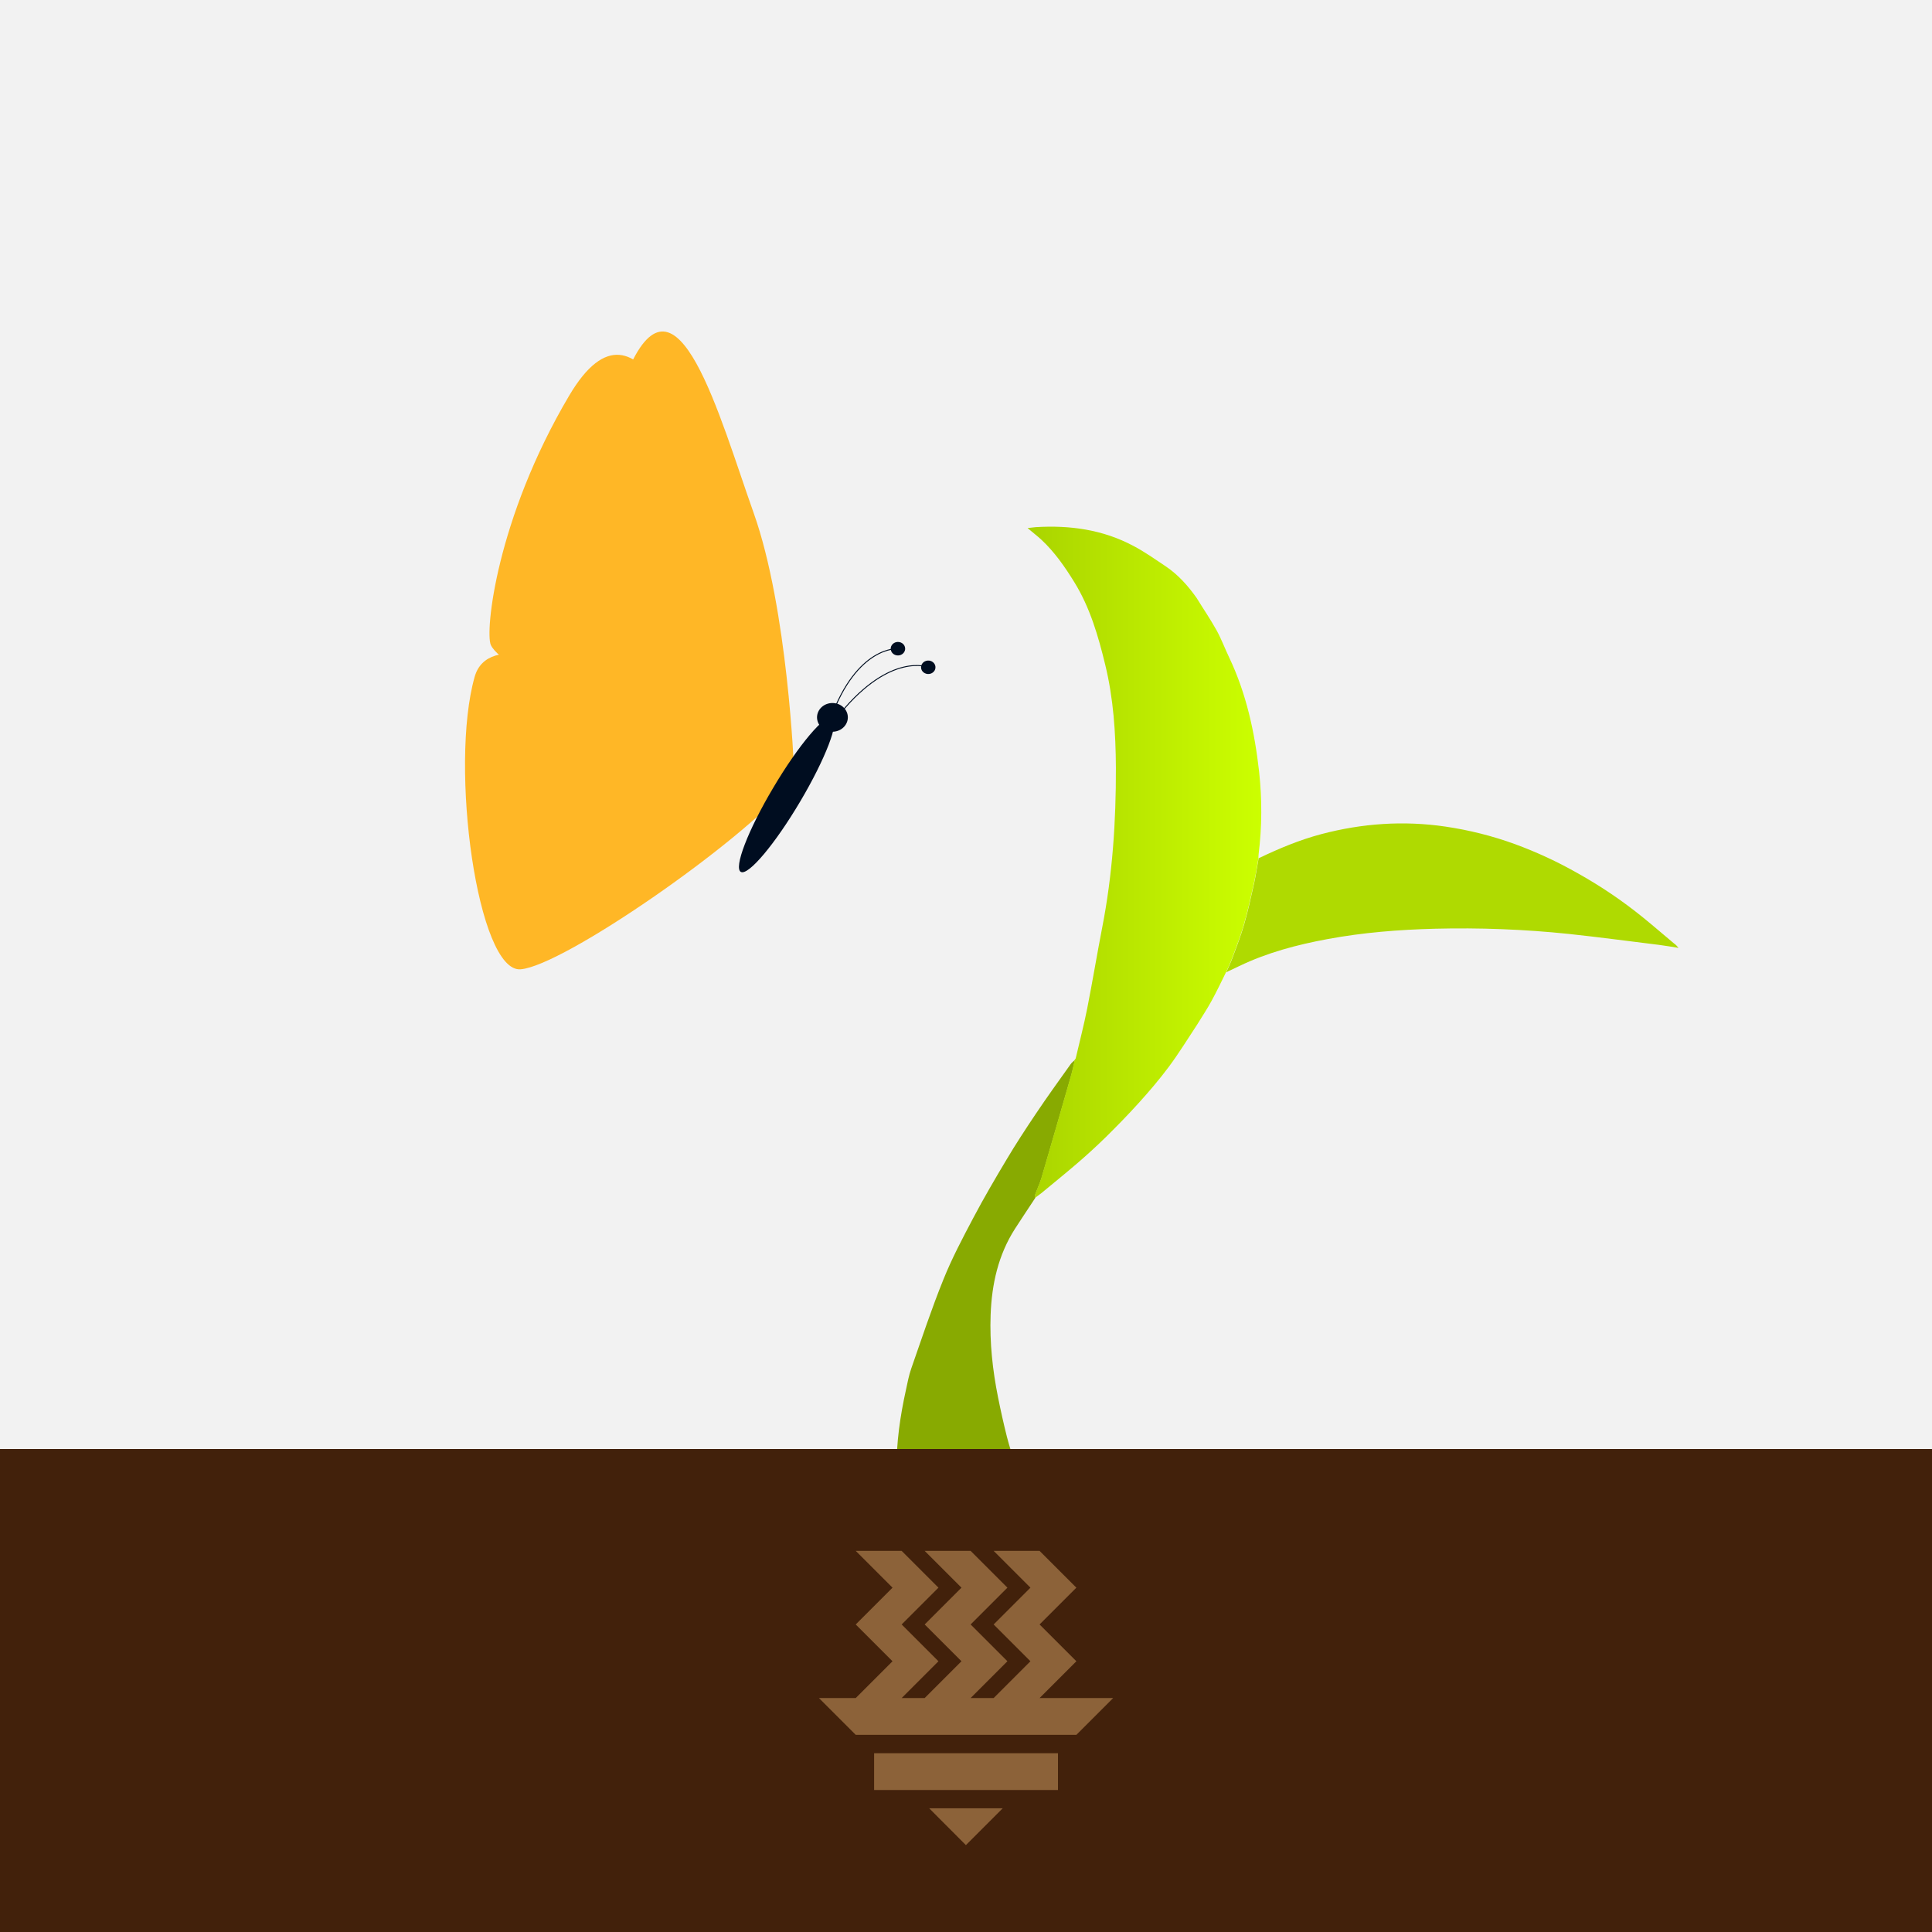 <?xml version="1.0" encoding="utf-8"?>
<!-- Generator: Adobe Illustrator 22.1.0, SVG Export Plug-In . SVG Version: 6.00 Build 0)  -->
<svg version="1.1" id="Layer_1" xmlns="http://www.w3.org/2000/svg" xmlns:xlink="http://www.w3.org/1999/xlink" x="0px" y="0px"
	 viewBox="0 0 2048 2048" style="enable-background:new 0 0 2048 2048;" xml:space="preserve">
<style type="text/css">
	.st0{fill:#F2F2F2;}
	.st1{fill:#AFDA01;}
	.st2{fill:#88AA01;}
	.st3{fill:#859A30;}
	.st4{fill:url(#SVGID_1_);}
	.st5{fill:#42210B;}
	.st6{fill:#8C6239;}
	.st7{fill:#FFB726;}
	.st8{fill:#000D20;}
	.st9{fill:none;stroke:#000D20;stroke-linecap:round;stroke-linejoin:round;stroke-miterlimit:10;}
</style>
<title>app_logo_unrounded</title>
<g>
	<rect class="st0" width="2048" height="2048"/>
	<path class="st1" d="M1334.2,909.8c21.5-10.3,43.4-19.5,66.5-25.6c43.2-11.4,87-14.5,131.4-8c25.2,3.7,49.9,9.9,73.8,18.6
		c22.9,8.4,45.1,18.7,66.4,30.8c24.4,13.6,47.6,29.3,69.3,46.9c11.1,9,21.9,18.4,32.8,27.5c1.9,1.3,3.5,3,4.9,4.8
		c-6.9-1.1-13.8-2.3-20.8-3.2c-31.8-3.9-63.7-8.2-95.6-11.6c-47.2-4.9-94.6-6.7-142-5.5c-38.2,1-76.2,4-113.8,11
		c-32.3,6-63.8,14.3-93.5,28.6c-4.6,2.2-9.2,4.3-13.7,6.5c2.3-5.2,4.8-10.2,6.7-15.5c4.3-11.7,8.9-23.4,12.3-35.4
		c4.1-14.3,7.3-28.8,10.5-43.3C1331.3,927.6,1332.6,918.6,1334.2,909.8z"/>
	<path class="st2" d="M996.9,1541.7c-15,1.5-28.6,7.3-41.9,14c-1.5,0.8-3.1,1.6-4.6,2.4c-0.3-28.8,3.8-57,10-85
		c1.6-7.4,3-15,5.5-22.2c11.1-31.7,21.6-63.6,34.2-94.7c9-22.4,20.4-43.9,31.7-65.3c11.1-21,23.1-41.5,35.3-61.9
		c9.7-16.3,20.1-32.2,30.7-48c12-17.9,24.6-35.4,37.1-52.9c1.2-1.7,3.1-3.1,4.6-4.6c-1.3,5.6-2.4,11.2-4,16.7
		c-10.3,36-20.7,72-31.2,107.9c-1.8,6.2-4.6,12-6.8,18.1c-0.4,1,0,2.3,0.1,3.4c-7.2,11-14.6,21.9-21.7,33
		c-17.8,27.8-24.6,58.8-25.8,91.2c-1.1,29.5,2.1,58.7,7.9,87.6c2.8,14,5.9,27.9,9.4,41.8c2.6,10.2,6,20.2,9.1,30.3
		c-10.6-3.7-21-8.2-31.8-10.8C1028.8,1538.9,1012.5,1538.5,996.9,1541.7z"/>
	<path class="st3" d="M1139.2,1123.8L1139.2,1123.8L1139.2,1123.8L1139.2,1123.8z"/>
	<linearGradient id="SVGID_1_" gradientUnits="userSpaceOnUse" x1="1089.3" y1="914" x2="1337.005" y2="914">
		<stop  offset="0" style="stop-color:#AAD400"/>
		<stop  offset="1" style="stop-color:#CCFF00"/>
	</linearGradient>
	<path class="st4" d="M1334.7,817.9c-4.7-41.8-13.5-82.6-31.7-120.9c-4.6-9.6-8.3-19.7-13.4-28.9c-6.5-11.7-14.1-22.8-21.1-34.2
		c-9.1-12.9-19.5-24.6-32.7-33.5c-11.4-7.6-22.6-15.6-34.7-21.9c-32.2-17.1-67-21.9-103.1-19.7c-2.6,0.2-5.1,0.6-8.7,1
		c5.5,4.7,10.4,8.4,14.9,12.6c14,13.1,24.9,28.9,34.8,45c16.5,26.8,25.2,56.8,32.5,86.9c8.8,35.8,11.2,72.6,11.4,109.3
		c0.2,57.1-3.6,113.9-14.6,170.1c-5.5,28.4-10.2,56.9-15.8,85.3c-3.5,17.7-8.1,35.3-12.2,52.9c-0.4,0.6-0.7,1.1-1.1,1.7
		c-1.3,5.6-2.4,11.2-4,16.7c-10.3,36-20.7,72-31.2,107.9c-1.8,6.2-4.6,12-6.8,18.1c-0.4,1,0,2.3,0,3.4c2.3-1.7,4.6-3.2,6.8-5
		c12.7-10.5,25.5-20.9,38-31.6c10.2-8.8,20.2-17.9,29.8-27.3c12.1-11.9,23.9-24,35.3-36.6c11.1-12.3,21.9-24.9,31.8-38.2
		c10.6-14.2,19.9-29.4,29.7-44.2c-0.3-1.1-0.7-2.2-1-3.3c0.3,1.1,0.7,2.2,1,3.3c5.3-8.6,10.9-17,15.7-25.8
		c5.5-10,10.3-20.3,15.4-30.5c2.3-5.2,4.8-10.2,6.7-15.5c4.3-11.7,8.9-23.4,12.3-35.4c4.1-14.3,7.3-28.8,10.5-43.3
		c2-8.8,3.2-17.7,4.8-26.5c0.1-1.4,0-2.9,0.2-4.3C1337.8,876.4,1337.9,847.1,1334.7,817.9z"/>
	<rect y="1536" class="st5" width="2048" height="512"/>
	<path class="st6" d="M868.1,1800h39l39-39l-39-39l39-39l-39-39h48.7l39,39l-39,39l39,39l-39,39h24.4l39-39l-39-39l39-39l-39-39
		h48.7l39,39l-39,39l39,39l-39,39h24.4l39-39l-39-39l39-39l-39-39h48.7l39,39l-39,39l39,39l-39,39h78l-39,39H907.1L868.1,1800z
		 M926.6,1858.5h194.9v39H926.6V1858.5z M985,1916.9h77.9l-39,39L985,1916.9z"/>
	<g>
		<path class="st7" d="M841.7,815.7c0,0-6.5-170-42.8-272c-36.3-102-81.2-269.3-132.6-152.4C615,508.1,841.7,815.7,841.7,815.7z"/>
		<path class="st7" d="M841.7,815.7c0,0-60.2-247.6-84.8-285.6c-24.6-37.9-76.2-241.4-153.5-110.8S514,669.8,520.3,683.7
			c6.2,13.9,46.8,38.3,90.4,58.5C646,758.6,857.8,879.6,841.7,815.7z"/>
		<path class="st7" d="M836,832.3c0,0-305.6-210.2-332.8-115c-27.1,95.1,3.1,313.9,48.7,310.2C597.4,1023.8,785.8,892.8,836,832.3z"
			/>
		<g>
			<path class="st8" d="M848.2,849.7c-26.8,45.3-54.9,78.6-62.8,74.6c-7.9-4.1,7.4-44.1,34.3-89.3c26.8-45.3,55-78.6,62.9-74.6
				C890.3,764.5,875,804.5,848.2,849.7z"/>
			<path class="st8" d="M896.7,767.8c-4.4,7.4-14.3,10-22.2,6c-7.9-4.1-10.7-13.4-6.4-20.7c4.4-7.4,14.3-10,22.2-6
				C898.2,751.2,901.1,760.4,896.7,767.8z"/>
			<g>
				<path class="st9" d="M984,707.3c0,0-39.5-16.3-93,48.6"/>
				<path class="st8" d="M977.3,703.9c-2,3.5-0.7,7.8,3,9.7c3.7,1.9,8.3,0.7,10.4-2.8c2-3.4,0.7-7.8-3-9.7
					C984.1,699.2,979.4,700.4,977.3,703.9z"/>
			</g>
			<g>
				<path class="st9" d="M951.8,687.7c0,0-43.1-3.6-71.3,74"/>
				<path class="st8" d="M944.3,686.4c-0.7,3.9,2,7.6,6.2,8.3c4.2,0.7,8.1-1.9,8.9-5.8c0.7-3.9-2-7.6-6.2-8.3
					C949,679.9,945.1,682.5,944.3,686.4z"/>
			</g>
		</g>
	</g>
</g>
</svg>
